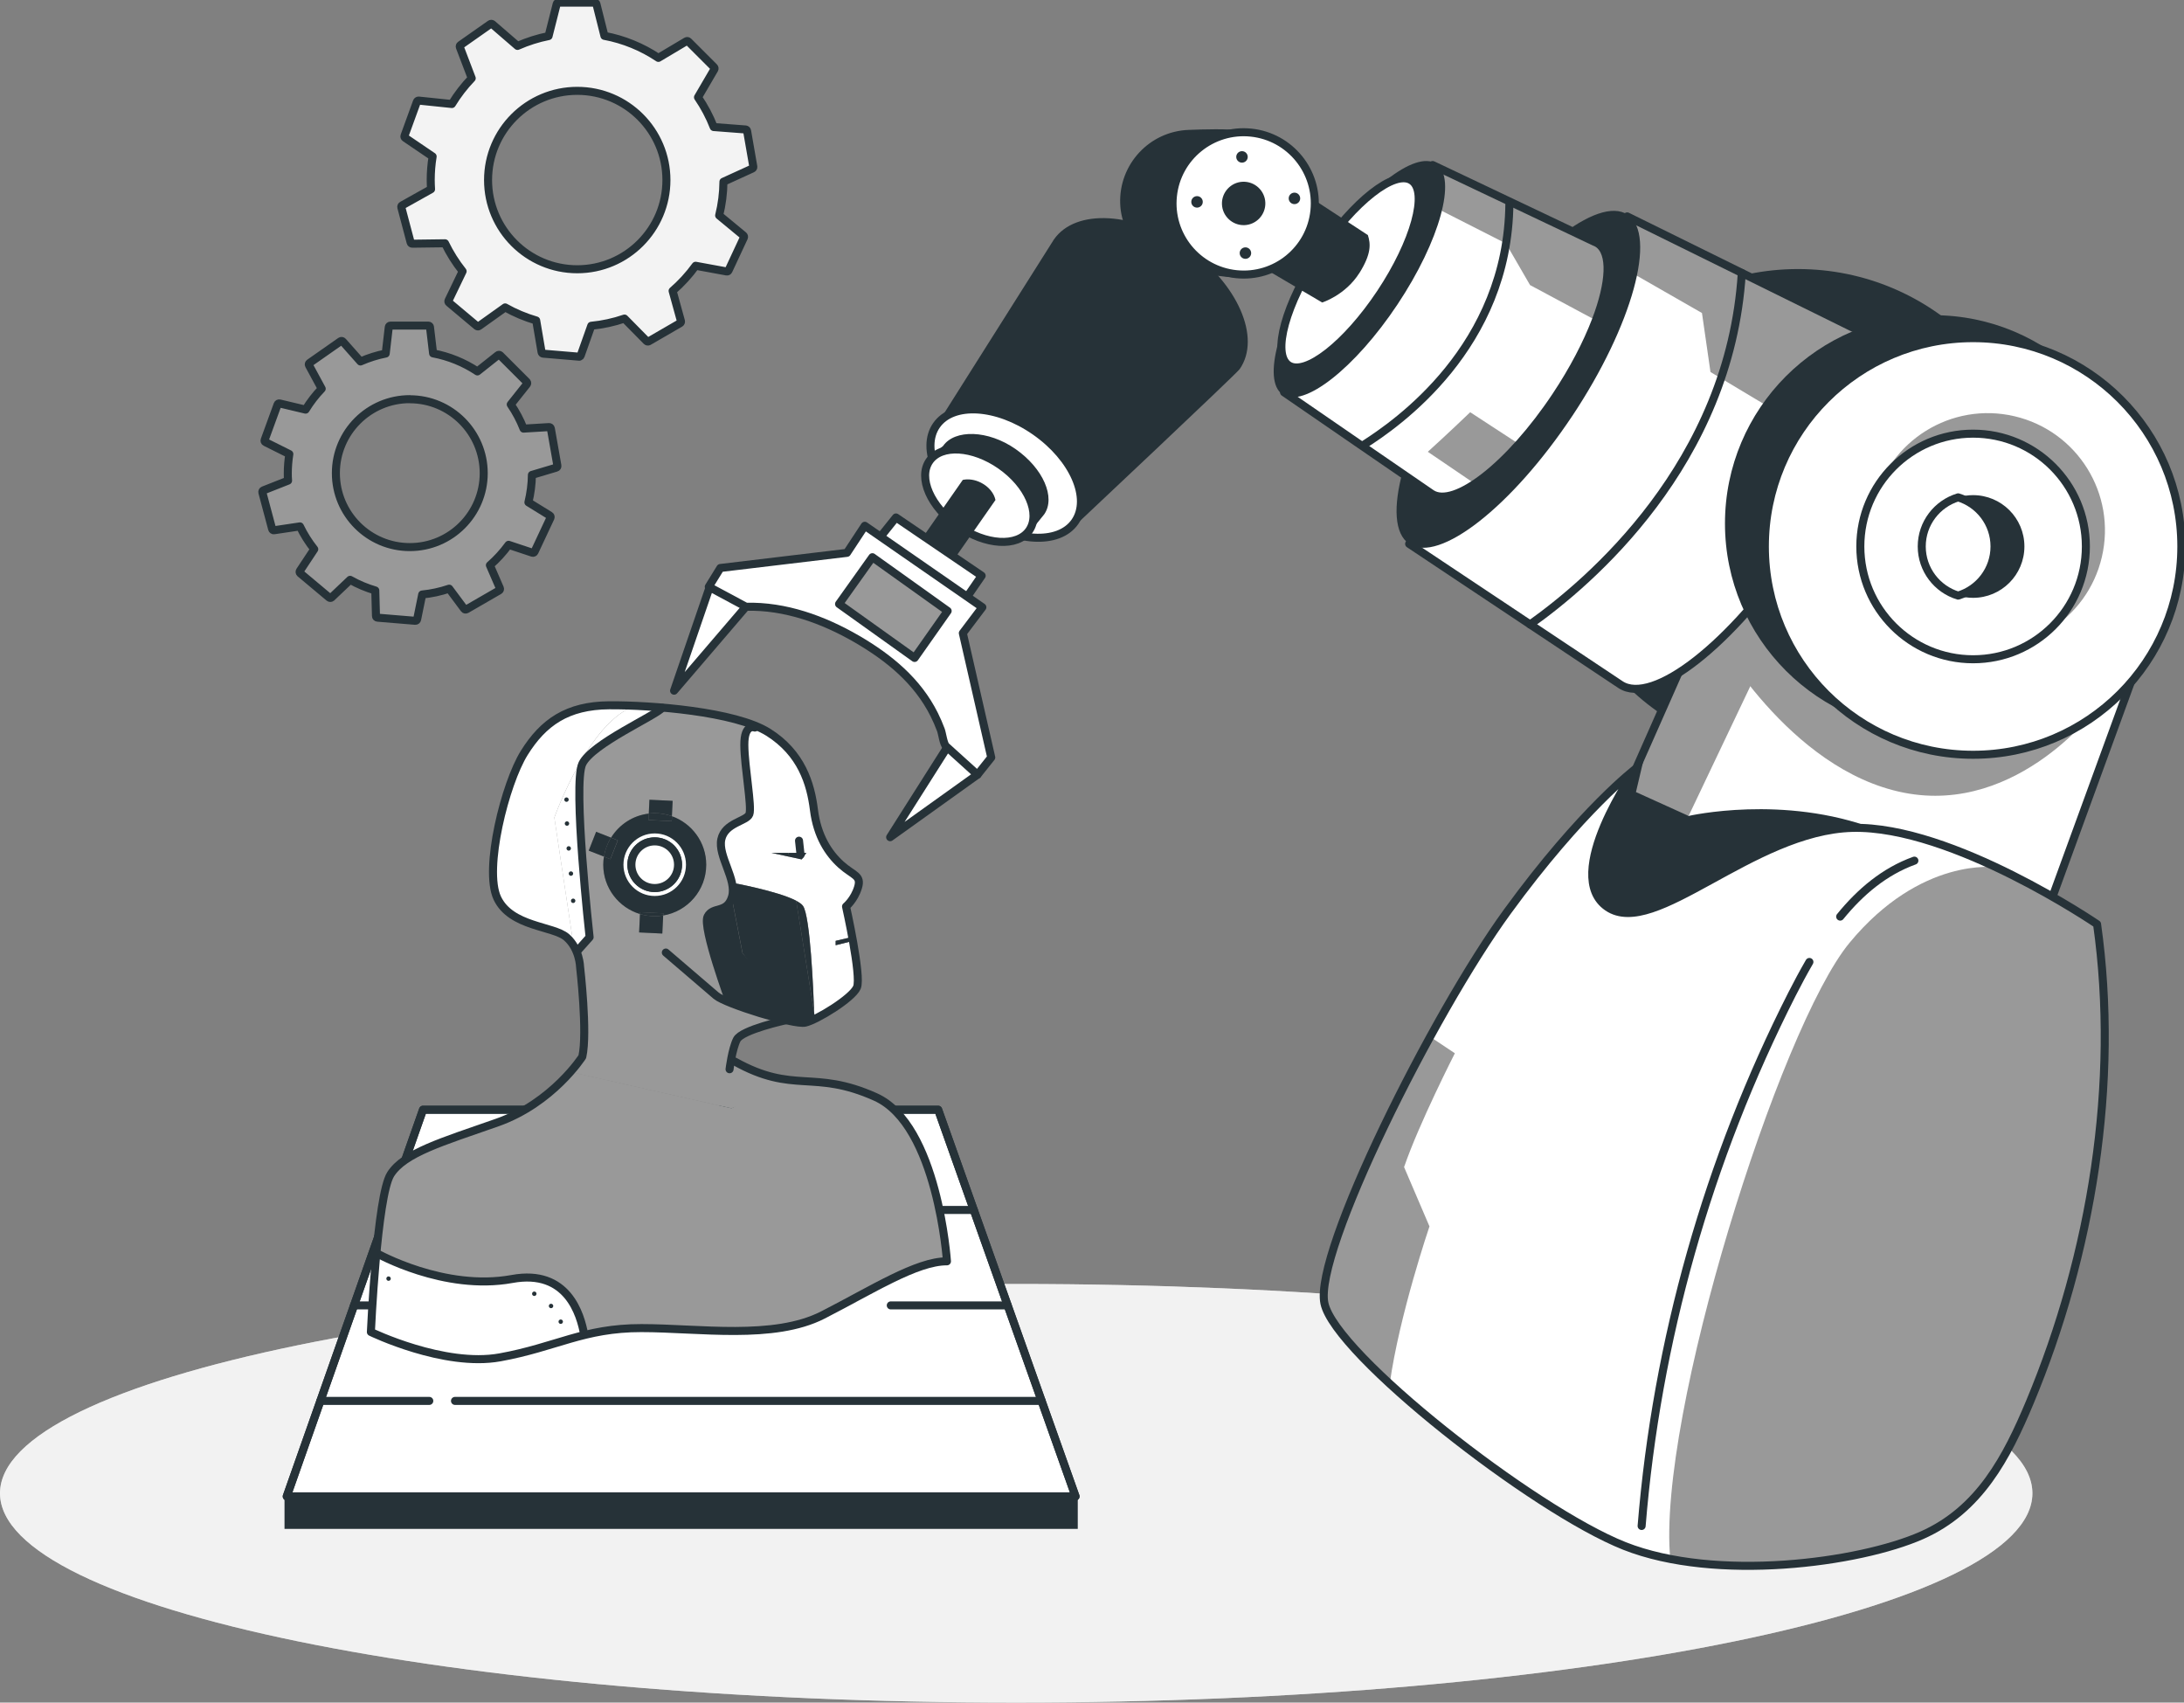 <svg width="272" height="212" viewBox="0 0 272 212" fill="none" xmlns="http://www.w3.org/2000/svg">
<rect x="0" y="0" width="272" height="212" fill="#808080" stroke="none"/>
<g clip-path="url(#clip0_13_696)">
<path d="M93.044 16.299C93.03 16.2 92.951 16.134 92.853 16.121L88.887 15.818C88.38 14.513 87.721 13.275 86.93 12.115L88.966 8.63C89.012 8.545 88.999 8.439 88.933 8.373L85.731 5.171C85.665 5.099 85.56 5.086 85.475 5.138L81.996 7.207C79.967 5.85 77.681 4.914 75.277 4.466L74.276 0.487C74.249 0.395 74.17 0.329 74.071 0.329H69.539C69.44 0.329 69.361 0.395 69.335 0.487L68.32 4.493C66.99 4.756 65.692 5.171 64.454 5.718L61.318 3.01C61.239 2.951 61.133 2.951 61.054 3.01L57.346 5.613C57.267 5.665 57.234 5.764 57.267 5.857L58.749 9.744C57.813 10.719 56.983 11.793 56.278 12.952L52.148 12.524C52.049 12.524 51.957 12.57 51.924 12.662L50.376 16.918C50.343 17.01 50.376 17.109 50.455 17.162L53.881 19.487C53.722 20.449 53.643 21.424 53.643 22.399C53.643 22.762 53.657 23.131 53.683 23.559L50.08 25.575C49.994 25.621 49.954 25.72 49.981 25.812L51.14 30.187C51.166 30.285 51.252 30.351 51.351 30.345L55.422 30.292C56.022 31.531 56.759 32.703 57.616 33.777L55.857 37.434C55.817 37.519 55.837 37.625 55.916 37.684L59.394 40.602C59.473 40.662 59.579 40.662 59.651 40.602L62.912 38.277C64.131 38.969 65.428 39.509 66.779 39.904L67.451 43.857C67.471 43.949 67.543 44.022 67.642 44.035L72.154 44.417C72.234 44.404 72.293 44.351 72.319 44.279L73.637 40.563C75.046 40.425 76.43 40.128 77.774 39.667L80.534 42.467C80.6 42.533 80.698 42.546 80.784 42.506L84.71 40.233C84.789 40.187 84.829 40.089 84.809 39.996L83.768 36.221C84.835 35.292 85.804 34.238 86.634 33.092L90.507 33.803C90.6 33.823 90.692 33.77 90.731 33.685L92.648 29.574C92.688 29.488 92.662 29.389 92.589 29.323L89.565 26.827C89.908 25.45 90.086 24.046 90.099 22.63L93.696 20.989C93.781 20.95 93.834 20.858 93.821 20.765L93.044 16.299ZM71.891 33.527C65.758 33.527 60.784 28.553 60.784 22.419C60.784 16.286 65.758 11.312 71.891 11.312C78.024 11.312 82.998 16.286 82.998 22.419C82.998 28.553 78.024 33.527 71.891 33.527Z" fill="#F3F3F3" stroke="#263238" stroke-linecap="round" stroke-linejoin="round"/>
<path d="M68.603 53.351C68.584 53.245 68.485 53.173 68.379 53.179L65.204 53.37C64.789 52.31 64.255 51.302 63.61 50.36L65.612 47.843C65.678 47.764 65.678 47.645 65.612 47.566L62.279 44.233C62.2 44.16 62.082 44.16 62.002 44.233L59.46 46.248C57.786 45.135 55.909 44.371 53.939 44.002L53.551 40.728C53.551 40.622 53.452 40.543 53.346 40.543H48.63C48.524 40.543 48.432 40.622 48.419 40.728L48.037 44.022C46.956 44.233 45.903 44.569 44.895 45.01L42.694 42.526C42.622 42.441 42.503 42.427 42.411 42.493L38.544 45.201C38.459 45.26 38.426 45.379 38.478 45.471L40.066 48.403C39.302 49.194 38.63 50.07 38.057 51.005L34.816 50.234C34.71 50.208 34.611 50.267 34.572 50.366L32.958 54.793C32.919 54.899 32.958 55.011 33.063 55.057L36.034 56.539C35.909 57.33 35.843 58.127 35.843 58.924C35.843 59.207 35.843 59.504 35.876 59.846L32.8 61.059C32.701 61.098 32.648 61.204 32.675 61.309L33.893 65.868C33.92 65.974 34.019 66.046 34.124 66.026L37.352 65.545C37.839 66.553 38.439 67.508 39.137 68.385L37.345 71.093C37.286 71.185 37.306 71.303 37.385 71.376L41.001 74.406C41.08 74.472 41.199 74.472 41.278 74.406L43.603 72.199C44.592 72.759 45.646 73.201 46.739 73.523L46.825 76.712C46.825 76.818 46.91 76.903 47.016 76.91L51.713 77.299H51.733C51.838 77.305 51.93 77.226 51.95 77.121L52.582 74.024C53.728 73.912 54.855 73.668 55.942 73.299L57.819 75.823C57.879 75.908 57.997 75.928 58.09 75.875L62.174 73.517C62.266 73.464 62.299 73.352 62.259 73.253L61.014 70.381C61.884 69.623 62.661 68.767 63.34 67.838L66.311 68.826C66.416 68.859 66.522 68.813 66.568 68.714L68.564 64.458C68.603 64.359 68.564 64.247 68.478 64.195L65.81 62.548C66.08 61.434 66.232 60.288 66.245 59.135L69.269 58.232C69.374 58.206 69.44 58.101 69.42 57.995L68.603 53.351ZM60.244 58.918C60.244 64.004 56.12 68.128 51.034 68.121C45.949 68.121 41.825 63.997 41.831 58.911C41.831 53.825 45.955 49.701 51.041 49.701V49.714C56.12 49.714 60.237 53.838 60.244 58.911V58.918Z" fill="#999999" stroke="#263238" stroke-linecap="round" stroke-linejoin="round"/>
<path d="M126.56 212C196.457 212 253.12 200.332 253.12 185.938C253.12 171.544 196.457 159.875 126.56 159.875C56.663 159.875 0 171.544 0 185.938C0 200.332 56.663 212 126.56 212Z" fill="#F3F3F3"/>
<path opacity="0.5" d="M126.56 212C196.457 212 253.12 200.332 253.12 185.938C253.12 171.544 196.457 159.875 126.56 159.875C56.663 159.875 0 171.544 0 185.938C0 200.332 56.663 212 126.56 212Z" fill="#F3F3F3"/>
<path d="M133.951 186.326H35.711L52.681 138.18H116.843L133.951 186.326Z" fill="#263238"/>
<path d="M134.227 186.326H35.434V190.371H134.227V186.326Z" fill="#263238"/>
<path d="M133.951 186.326H35.711L52.681 138.18H116.843L133.951 186.326Z" fill="white" stroke="#263238" stroke-linecap="round" stroke-linejoin="round"/>
<path d="M133.951 186.326H35.711L52.681 138.18H116.843L133.951 186.326Z" stroke="#263238" stroke-linecap="round" stroke-linejoin="round"/>
<path d="M56.666 174.435H129.729" stroke="#263238" stroke-linecap="round" stroke-linejoin="round"/>
<path d="M39.9 174.435H53.464" stroke="#263238" stroke-linecap="round" stroke-linejoin="round"/>
<path d="M110.939 162.543H125.498" stroke="#263238" stroke-linecap="round" stroke-linejoin="round"/>
<path d="M44.09 162.543H101.869" stroke="#263238" stroke-linecap="round" stroke-linejoin="round"/>
<path d="M48.279 150.657H121.276" stroke="#263238" stroke-linecap="round" stroke-linejoin="round"/>
<path d="M91.027 112.057C91.087 111.965 91.133 111.88 91.139 111.794C91.106 111.893 91.067 111.978 91.027 112.057Z" fill="#999999"/>
<path d="M91.047 109.976C90.928 109.383 90.724 108.632 90.375 107.677C90.619 108.467 90.876 109.258 91.047 109.976Z" fill="#999999"/>
<path d="M73.432 116.695C73.386 116.801 72.931 117.315 72.529 117.756L72.727 117.598C73.419 117.038 73.774 116.162 73.669 115.279C73.597 114.666 73.504 113.889 73.399 112.986C73.616 114.989 73.511 116.504 73.425 116.689L73.432 116.695Z" fill="#999999"/>
<path d="M92.799 91.568C92.852 91.318 92.917 91.114 93.016 90.969C92.911 91.094 92.845 91.298 92.799 91.568Z" fill="#999999"/>
<path d="M88.504 113.856C88.932 113.58 89.531 113.237 90.058 112.888C89.518 113.145 88.906 113.329 88.504 113.856Z" fill="#999999"/>
<path d="M89.623 121.136C89.465 120.609 89.287 120.043 89.109 119.463C89.274 120.029 89.452 120.596 89.623 121.136Z" fill="#999999"/>
<path d="M72.351 100.911C72.351 100.964 72.351 101.023 72.358 101.096C72.252 98.902 72.252 97.024 72.43 95.944C72.555 95.186 72.983 94.448 73.596 93.743C71.62 95.417 72.305 99.462 72.351 100.911Z" fill="#999999"/>
<path d="M93.333 100.943C92.991 101.727 91.792 102.189 90.883 102.92C91.937 102.208 92.991 101.978 93.333 100.943Z" fill="#999999"/>
<path d="M93.43 99.744C93.444 100.047 93.444 100.311 93.424 100.528C93.45 100.304 93.457 100.047 93.43 99.744Z" fill="#999999"/>
<path d="M82.266 88.367C82.826 88.136 83.168 88.004 83.195 87.998C83.023 87.978 82.852 87.951 82.681 87.932L82.266 88.36V88.367Z" fill="#999999"/>
<path d="M94.142 90.587C94.096 90.587 94.05 90.587 94.004 90.594C94.096 90.6 94.188 90.613 94.281 90.633C94.234 90.62 94.188 90.6 94.142 90.587Z" fill="#999999"/>
<path d="M90.894 124.76L98.325 126.96C98.325 126.96 98.365 126.947 98.385 126.947C95.868 126.236 91.303 124.885 90.894 124.766V124.76Z" fill="#999999"/>
<path d="M117.956 157.049C116.039 157.325 114.162 157.852 112.383 158.61C111.948 158.788 111.527 158.992 111.105 159.203C108.951 160.297 106.988 161.726 104.814 162.78C94.801 167.642 82.666 163.676 71.863 166.364C68.641 167.168 65.572 168.552 62.291 169.013C56.804 169.79 51.389 167.946 46.211 165.857C46.382 159.111 46.804 150.981 47.759 148.043C49.129 144.92 51.843 143.576 54.459 142.416C55.69 141.949 57.166 141.817 58.075 141.112C65.091 138.958 69.024 135.525 71.171 133.496L91.099 137.996L98.516 134.293C101.342 134.886 104.155 134.959 106.724 135.644C112.284 137.35 113.733 140.987 115.163 144.017C115.413 144.656 115.637 145.309 115.835 145.981C116.566 148.675 117.363 153.261 117.963 157.049H117.956Z" fill="#999999"/>
<path d="M90.993 131.908C90.993 131.908 90.98 131.578 91.053 131.117C91.184 130.326 91.593 129.154 92.838 128.653C92.838 128.653 92.844 128.653 92.851 128.653C94.083 127.981 95.848 127.553 97.107 127.309C97.522 127.19 97.93 127.072 98.325 126.966L90.894 124.766L90.862 124.759C90.862 124.759 90.44 123.863 89.623 121.143C89.452 120.602 89.274 120.036 89.109 119.469C88.365 117.091 87.601 114.587 88.121 114.133C88.213 114.054 88.352 113.955 88.503 113.856C88.905 113.322 89.511 113.145 90.058 112.888C90.48 112.604 90.848 112.321 91.026 112.057C91.066 111.978 91.105 111.886 91.138 111.794C91.171 111.504 91.178 111.155 91.171 110.839C91.151 110.602 91.112 110.318 91.046 109.976C90.875 109.264 90.618 108.467 90.374 107.676C90.374 107.676 90.374 107.676 90.374 107.67C89.248 104.593 89.485 103.862 90.868 102.933C90.868 102.933 90.881 102.933 90.881 102.926C91.79 102.195 92.989 101.734 93.332 100.95C93.371 100.825 93.404 100.686 93.424 100.535C93.444 100.324 93.444 100.06 93.431 99.751C93.253 97.847 92.429 93.439 92.798 91.568C92.838 91.298 92.91 91.087 93.016 90.969C93.22 90.653 93.582 90.56 94.01 90.6C94.056 90.6 94.103 90.593 94.149 90.593C91.198 89.533 87.252 88.531 83.194 88.011C83.174 88.017 82.825 88.149 82.265 88.38C80.466 89.177 76.217 91.529 73.596 93.756C72.983 94.46 72.555 95.198 72.43 95.956C72.252 97.037 72.252 98.907 72.357 101.108C72.456 102.979 73.187 111.063 73.398 113.006C73.497 113.902 73.589 114.686 73.668 115.299C73.773 116.182 73.418 117.058 72.726 117.618L72.528 117.776C72.206 118.132 71.922 118.435 71.922 118.435C71.922 118.435 71.916 118.422 71.916 118.415C72.127 119.041 72.199 119.746 72.252 120.418C72.351 121.083 72.443 121.88 72.515 122.855V122.862C72.864 125.985 73.029 129.108 72.489 132.224C72.489 132.224 71.962 132.751 71.158 133.508L91.086 138.002C91.086 138.002 97.996 135.597 97.923 135.584L98.51 134.306C97.212 134.055 93.121 133.021 91 131.927L90.993 131.908ZM82.482 116.241L79.59 116.103L79.696 113.81C77.054 113.019 75.124 110.569 75.124 107.67C75.124 107.327 75.157 106.991 75.21 106.662L73.312 105.917L74.235 103.572L76.086 104.297C77.094 102.669 78.8 101.53 80.789 101.299L80.868 99.579L83.76 99.718L83.668 101.628C86.158 102.511 87.937 104.876 87.937 107.67C87.937 110.852 85.618 113.487 82.574 113.988L82.469 116.241H82.482Z" fill="#999999"/>
<path d="M71.699 118.047C71.871 118.495 72.075 119.233 72.253 120.405C72.2 119.733 72.121 119.029 71.917 118.403C71.897 118.37 71.831 118.245 71.706 118.047H71.699Z" fill="#999999"/>
<path d="M72.517 122.85C72.833 127.389 72.49 132.211 72.49 132.211C73.03 129.095 72.859 125.966 72.517 122.85Z" fill="#999999"/>
<path d="M71.185 88.472C71.185 88.472 71.152 88.486 71.139 88.492C71.442 88.38 71.751 88.281 72.074 88.209C71.738 88.288 71.435 88.374 71.185 88.472Z" fill="white"/>
<path d="M72.08 88.208C72.311 88.156 72.561 88.116 72.798 88.064C72.541 88.103 72.304 88.156 72.08 88.208Z" fill="white"/>
<path d="M63.629 97.142C63.787 96.74 63.952 96.345 64.136 95.943C63.925 96.358 63.754 96.76 63.629 97.136V97.142Z" fill="white"/>
<path d="M64.301 114.271C66.29 115.418 69.07 115.932 70.203 116.479C68.668 115.622 66.514 115.26 65.105 114.667C64.815 114.548 64.551 114.416 64.301 114.271Z" fill="white"/>
<path d="M63.062 113.369C62.568 112.901 62.199 112.374 61.935 111.814C62.173 112.368 62.528 112.875 63.062 113.369Z" fill="white"/>
<path d="M69.037 101.807C69.037 101.807 73.674 88.749 79.893 87.688C79.886 87.688 79.88 87.688 79.873 87.688C77.713 87.675 74.834 87.728 72.805 88.064C72.561 88.11 72.317 88.15 72.087 88.209C72.087 88.209 72.087 88.209 72.08 88.209C71.757 88.288 71.448 88.387 71.145 88.492C68.701 89.5 65.552 93.11 64.136 95.95C63.958 96.345 63.786 96.747 63.628 97.149C63.174 98.493 62.62 100.232 62.166 101.985C61.995 102.775 61.87 103.474 61.791 104.027C61.619 105.186 61.408 106.438 61.336 107.67C61.435 109.383 61.455 110.688 61.942 111.808C62.212 112.368 62.574 112.895 63.069 113.362C63.181 113.474 63.306 113.573 63.437 113.679C63.477 113.712 63.51 113.738 63.549 113.771C63.688 113.876 63.839 113.982 63.997 114.08C64.063 114.12 64.123 114.159 64.188 114.199C64.228 114.219 64.261 114.245 64.3 114.265C64.551 114.403 64.814 114.535 65.104 114.66C66.514 115.26 68.668 115.615 70.203 116.472C70.354 116.544 70.48 116.617 70.565 116.689C70.565 116.689 70.572 116.689 70.578 116.696C70.888 116.9 71.165 117.131 71.388 117.394L69.043 101.8L69.037 101.807Z" fill="white"/>
<path d="M63.629 113.843C63.747 113.929 63.866 114.008 63.991 114.087C63.833 113.988 63.688 113.883 63.543 113.777C63.569 113.797 63.596 113.823 63.629 113.843Z" fill="white"/>
<path d="M71.382 117.4C71.159 117.137 70.882 116.906 70.572 116.702C71.073 117.137 71.468 117.684 71.699 118.04C71.593 117.763 71.508 117.592 71.448 117.499C71.422 117.466 71.402 117.427 71.376 117.4H71.382Z" fill="white"/>
<path d="M71.455 117.499C71.409 117.427 71.383 117.4 71.383 117.4C71.409 117.433 71.429 117.466 71.455 117.499Z" fill="white"/>
<path d="M71.455 117.5C71.514 117.592 71.6 117.764 71.705 118.04C71.831 118.231 71.903 118.363 71.916 118.396C71.804 118.067 71.659 117.764 71.455 117.5Z" fill="white"/>
<path d="M72.357 101.095C72.542 104.929 73.036 109.732 73.398 112.993C73.188 111.056 72.45 102.966 72.357 101.095Z" fill="white"/>
<path d="M73.596 93.743C76.218 91.516 80.466 89.164 82.265 88.367C80.308 89.177 75.77 91.24 73.596 93.743Z" fill="white"/>
<path d="M79.893 87.689C73.681 88.749 69.037 101.807 69.037 101.807L71.382 117.401C71.382 117.401 71.409 117.434 71.455 117.5C71.659 117.763 71.811 118.066 71.916 118.396L71.922 118.416C71.922 118.416 72.206 118.113 72.528 117.757C72.924 117.315 73.385 116.801 73.431 116.696C73.51 116.512 73.622 114.996 73.405 112.994C73.036 109.732 72.542 104.93 72.364 101.095C72.364 101.029 72.364 100.964 72.357 100.911C72.305 99.462 71.626 95.416 73.602 93.743C75.776 91.24 80.315 89.177 82.272 88.367L82.686 87.939C81.758 87.827 80.822 87.741 79.9 87.689H79.893Z" fill="white"/>
<path d="M106.283 109.047C106.567 109.284 106.744 109.594 106.823 109.93C106.823 109.93 106.823 109.923 106.823 109.916C107.107 108.513 105.605 108.454 103.721 106.603C104.564 107.531 105.532 108.408 106.283 109.047Z" fill="white"/>
<path d="M102.819 105.509C102.285 104.686 101.976 103.764 101.719 102.617C101.785 103.059 101.851 103.447 101.916 103.75C102.035 104.291 102.371 104.897 102.819 105.509Z" fill="white"/>
<path d="M106.001 116.696L106.086 117.197L106.831 121.742C106.64 120.01 105.375 112.868 105.375 112.868L106.007 116.696H106.001Z" fill="white"/>
<path d="M102.68 125.959C102.68 125.959 102.726 125.959 102.746 125.952C102.719 125.952 102.693 125.952 102.66 125.952L102.673 125.959H102.68Z" fill="white"/>
<path d="M97.106 91.964C97.106 91.964 96.975 91.872 96.764 91.74C96.948 91.859 97.126 91.991 97.297 92.122C97.179 92.023 97.106 91.964 97.106 91.964Z" fill="white"/>
<path d="M96.567 91.622C96.04 91.306 95.217 90.864 94.473 90.68C95.25 90.983 95.704 91.18 95.704 91.18C96.014 91.306 96.297 91.457 96.567 91.622Z" fill="white"/>
<path d="M100.961 98.5C100.718 97.176 100.243 96.036 99.703 95.094C100.27 96.194 100.671 97.373 100.961 98.526C100.961 98.52 100.961 98.506 100.961 98.5Z" fill="white"/>
<path d="M101.369 127.033C102.706 126.288 104.9 124.753 104.907 124.753L101.422 126.954C101.422 126.954 101.402 126.987 101.369 127.026V127.033Z" fill="white"/>
<path d="M93.016 90.962C93.226 90.718 93.582 90.613 94.01 90.593C93.582 90.554 93.226 90.653 93.016 90.962Z" fill="white"/>
<path d="M92.799 91.568C92.424 93.439 93.254 97.847 93.432 99.751C93.34 97.557 92.529 93.281 92.799 91.568Z" fill="white"/>
<path d="M93.424 100.528C93.404 100.68 93.372 100.818 93.332 100.943C93.332 100.93 93.345 100.924 93.352 100.91C93.391 100.818 93.411 100.686 93.424 100.528Z" fill="white"/>
<path d="M89.841 104.508C89.959 103.823 90.374 103.335 90.882 102.927C90.882 102.927 90.868 102.927 90.868 102.933C89.485 103.869 89.248 104.6 90.374 107.67C90.374 107.67 90.374 107.67 90.374 107.677C90.012 106.491 89.696 105.325 89.834 104.501L89.841 104.508Z" fill="white"/>
<path d="M95.698 91.18C95.698 91.18 95.243 90.982 94.466 90.679C94.4 90.666 94.341 90.646 94.281 90.633C94.782 90.817 95.263 90.995 95.698 91.18Z" fill="white"/>
<path d="M91.047 109.976C91.113 110.318 91.152 110.601 91.172 110.839C91.172 110.76 91.172 110.681 91.172 110.601C91.139 110.404 91.1 110.193 91.047 109.976Z" fill="white"/>
<path d="M106.831 121.742L106.087 117.196L104.078 117.697V117.15L106.008 116.696L105.375 112.868C105.375 112.868 106.535 111.333 106.825 109.93C106.746 109.594 106.568 109.284 106.284 109.047C105.533 108.414 104.565 107.532 103.722 106.603C103.36 106.247 103.07 105.891 102.819 105.509C102.371 104.896 102.035 104.29 101.917 103.75C101.851 103.447 101.785 103.058 101.719 102.617C101.469 101.503 101.271 100.186 100.968 98.526C100.678 97.373 100.277 96.193 99.71 95.093C98.801 93.499 97.727 92.484 97.299 92.115C97.128 91.984 96.95 91.852 96.765 91.733C96.706 91.694 96.64 91.661 96.574 91.615C96.298 91.457 96.014 91.305 95.711 91.173C95.277 90.989 94.796 90.811 94.295 90.626C94.203 90.607 94.111 90.594 94.018 90.587C93.597 90.607 93.234 90.712 93.024 90.956C92.925 91.101 92.859 91.312 92.806 91.555C92.536 93.262 93.34 97.544 93.439 99.738C93.465 100.034 93.458 100.291 93.432 100.522C93.419 100.68 93.392 100.812 93.36 100.904C93.36 100.917 93.346 100.924 93.34 100.937C92.997 101.978 91.95 102.208 90.889 102.913C90.382 103.322 89.967 103.816 89.848 104.494C89.704 105.318 90.02 106.484 90.389 107.67C90.738 108.619 90.942 109.376 91.061 109.969C91.113 110.187 91.153 110.397 91.186 110.595C91.179 110.206 91.153 109.91 91.153 109.91C91.153 109.91 96.851 110.938 99.17 112.157C99.558 112.361 99.862 112.572 100.013 112.789C100.916 114.034 101.311 123.271 101.41 126.117C101.429 126.644 101.436 126.947 101.436 126.947L104.921 124.746L104.954 124.727C105.211 124.562 107.022 123.35 106.844 121.736L106.831 121.742ZM99.848 107.011L98.274 106.675L96.067 106.201H100.421L99.842 107.011H99.848Z" fill="white"/>
<path d="M76.014 106.978L75.216 106.662C75.164 106.991 75.131 107.321 75.131 107.67C75.131 110.569 77.061 113.019 79.703 113.81L79.716 113.586L82.608 113.724L82.595 113.994C85.631 113.494 87.957 110.858 87.957 107.676C87.957 104.89 86.172 102.518 83.688 101.635L83.662 102.248L80.77 102.109L80.809 101.306C78.82 101.536 77.114 102.676 76.106 104.303L76.949 104.633L76.027 106.978H76.014ZM81.54 103.269C83.971 103.269 85.934 105.239 85.934 107.663C85.934 110.088 83.965 112.058 81.54 112.058C79.116 112.058 77.147 110.088 77.147 107.663C77.147 105.239 79.116 103.269 81.54 103.269Z" fill="#263238"/>
<path d="M99.848 107.011L100.428 106.194H99.374L99.459 106.603L99.374 106.194H98.201L98.28 106.669L99.848 107.011Z" fill="#263238"/>
<path d="M98.279 106.669L98.2 106.194H96.072L98.279 106.669Z" fill="#263238"/>
<path d="M103.754 125.517C103.293 125.774 102.931 125.939 102.746 125.952C103.352 125.932 103.642 125.662 103.754 125.517Z" fill="#263238"/>
<path d="M91.139 111.794C91.139 111.794 91.152 111.754 91.165 111.662C91.158 111.702 91.152 111.754 91.139 111.794Z" fill="#263238"/>
<path d="M91.027 112.058C90.849 112.321 90.48 112.605 90.058 112.888C90.447 112.704 90.809 112.48 91.027 112.058Z" fill="#263238"/>
<path d="M99.525 126.63C97.418 124.476 92.47 118.672 92.47 118.672L91.133 111.794C91.126 111.88 91.08 111.965 91.021 112.057C90.797 112.479 90.441 112.703 90.053 112.888C89.526 113.237 88.926 113.579 88.498 113.856C88.333 114.073 88.195 114.357 88.116 114.726C88.096 115.734 88.551 117.611 89.097 119.463C89.275 120.036 89.453 120.602 89.611 121.136C90.25 123.126 90.85 124.753 90.85 124.753C90.85 124.753 90.863 124.753 90.883 124.759C91.291 124.878 95.856 126.229 98.373 126.94C98.775 126.828 99.163 126.723 99.512 126.624L99.525 126.63Z" fill="#263238"/>
<path d="M89.623 121.143C90.44 123.863 90.862 124.753 90.862 124.759C90.862 124.759 90.262 123.132 89.623 121.143Z" fill="#263238"/>
<path d="M91.185 111.484C91.198 111.333 91.198 111.122 91.172 110.832C91.172 111.155 91.172 111.504 91.139 111.787C91.152 111.748 91.158 111.702 91.165 111.656C91.178 111.603 91.178 111.537 91.185 111.478V111.484Z" fill="#263238"/>
<path d="M88.504 113.856C88.353 113.955 88.221 114.048 88.122 114.133C87.602 114.588 88.366 117.091 89.11 119.47C88.564 117.612 88.103 115.741 88.129 114.733C88.208 114.364 88.34 114.08 88.511 113.863L88.504 113.856Z" fill="#263238"/>
<path d="M99.999 112.796C99.848 112.585 99.545 112.374 99.156 112.163L101.396 126.123C101.297 123.277 100.909 114.041 99.999 112.796Z" fill="#263238"/>
<path d="M91.185 111.485C91.218 111.222 91.218 110.932 91.172 110.596C91.172 110.675 91.172 110.754 91.172 110.833C91.198 111.123 91.192 111.334 91.185 111.485Z" fill="#263238"/>
<path d="M99.425 127.527C100.519 127.224 100.934 127.112 100.934 127.112C101.401 127.665 101.527 126.941 101.527 126.941L99.162 112.157C96.843 110.938 91.144 109.91 91.144 109.91C91.144 109.91 91.164 110.207 91.177 110.595C91.23 110.931 91.23 111.221 91.191 111.485C91.191 111.557 91.177 111.616 91.171 111.663C91.158 111.748 91.144 111.794 91.144 111.794L92.482 118.672C92.482 118.672 97.324 125.379 99.432 127.533L99.425 127.527Z" fill="#263238"/>
<path d="M91.186 111.484C91.179 111.544 91.186 111.61 91.166 111.662C91.173 111.616 91.179 111.557 91.186 111.484Z" fill="#263238"/>
<path d="M104.07 117.151V117.698L106.08 117.197L106 116.696L104.07 117.151Z" fill="#263238"/>
<path d="M81.54 112.064C83.971 112.064 85.934 110.094 85.934 107.67C85.934 105.245 83.965 103.275 81.54 103.275C79.116 103.275 77.147 105.245 77.147 107.67C77.147 110.094 79.116 112.064 81.54 112.064ZM81.54 104.764C83.148 104.764 84.445 106.062 84.445 107.67C84.445 109.277 83.148 110.575 81.54 110.575C79.933 110.575 78.635 109.277 78.635 107.67C78.635 106.062 79.933 104.764 81.54 104.764Z" fill="white" stroke="#263238" stroke-miterlimit="10"/>
<path d="M81.54 110.575C83.147 110.575 84.445 109.278 84.445 107.67C84.445 106.063 83.147 104.765 81.54 104.765C79.933 104.765 78.635 106.063 78.635 107.67C78.635 109.278 79.933 110.575 81.54 110.575Z" fill="white" stroke="#263238" stroke-miterlimit="10"/>
<path d="M83.682 101.629L83.774 99.718L80.882 99.58L80.803 101.299C81.047 101.273 81.297 101.253 81.547 101.253C82.298 101.253 83.016 101.392 83.688 101.629H83.682Z" fill="#263238"/>
<path d="M83.654 102.241L83.681 101.628C83.009 101.391 82.291 101.253 81.54 101.253C81.29 101.253 81.039 101.273 80.795 101.299L80.756 102.103L83.648 102.241H83.654Z" fill="#263238"/>
<path d="M79.703 113.811L79.598 116.103L82.49 116.242L82.595 113.988C82.252 114.048 81.903 114.081 81.548 114.081C80.909 114.081 80.289 113.982 79.71 113.811H79.703Z" fill="#263238"/>
<path d="M79.709 113.587L79.695 113.811C80.275 113.982 80.894 114.081 81.533 114.081C81.889 114.081 82.238 114.041 82.581 113.989L82.594 113.718L79.702 113.58L79.709 113.587Z" fill="#263238"/>
<path d="M76.094 104.297L74.243 103.572L73.32 105.918L75.218 106.662C75.356 105.806 75.659 105.008 76.094 104.297Z" fill="#263238"/>
<path d="M76.014 106.978L76.936 104.633L76.093 104.303C75.651 105.015 75.348 105.812 75.217 106.669L76.014 106.985V106.978Z" fill="#263238"/>
<path d="M71.916 118.396L73.431 116.696C73.431 116.696 71.31 97.597 72.529 95.094C73.747 92.59 81.567 89.158 82.482 88.137" stroke="#263238" stroke-linecap="round" stroke-linejoin="round"/>
<path d="M46.89 156.033L46.205 165.85C46.205 165.85 53.88 169.513 60.098 169.177C66.31 168.834 72.272 166.363 72.272 166.363C72.272 166.363 72.094 162.872 70.948 161.62C69.802 160.368 68.359 158.728 65.151 159.031C61.943 159.334 55.625 159.815 52.101 158.379C48.577 156.942 46.897 156.046 46.897 156.046L46.89 156.033Z" fill="white"/>
<path d="M90.863 124.754C90.863 124.754 87.444 115.477 88.122 114.133C88.801 112.789 90.527 113.804 91.166 111.669C91.805 109.535 89.38 106.59 89.835 104.508C90.29 102.426 92.99 102.275 93.326 101.379C93.669 100.483 92.72 95.496 92.701 92.768C92.681 90.041 94.005 90.594 94.005 90.594" stroke="#263238" stroke-linecap="round" stroke-linejoin="round"/>
<path d="M82.924 118.606C82.924 118.606 88.009 122.961 89.188 123.975C90.368 124.99 98.885 127.645 100.282 127.335C101.678 127.026 106.132 124.318 106.724 122.948C107.317 121.577 105.367 112.874 105.367 112.874C105.367 112.874 106.388 112.038 106.856 110.509C107.324 108.981 106.276 109.047 104.728 107.65C103.18 106.247 101.777 104.106 101.369 100.838C100.96 97.57 99.814 93.782 95.697 91.186C91.58 88.591 81.059 87.78 75.855 87.82C70.651 87.859 67.66 89.948 65.289 93.749C62.917 97.55 60.243 108.203 61.929 111.82C63.622 115.437 68.938 115.279 70.565 116.709C72.199 118.138 72.245 120.405 72.245 120.405C72.245 120.405 73.2 128.594 72.522 131.578C72.522 131.578 68.839 137.343 61.922 139.774C55.005 142.198 50.355 143.549 48.655 146.21C46.956 148.872 46.191 165.856 46.191 165.856C46.191 165.856 55.302 170.277 62.272 169.012C69.248 167.747 72.667 165.362 79.874 165.369C87.08 165.369 96.356 166.871 102.489 163.735C108.622 160.599 114.162 157.041 117.936 157.055C117.936 157.055 116.797 140.064 109.037 136.592C101.283 133.113 98.879 136.295 91.487 132.165" stroke="#263238" stroke-linecap="round" stroke-linejoin="round"/>
<path d="M99.703 106.431L99.512 104.679" stroke="#263238" stroke-linecap="round" stroke-linejoin="round"/>
<path d="M97.89 127.032C97.89 127.032 92.37 128.225 91.764 129.45C91.158 130.675 90.861 133.139 90.861 133.139" stroke="#263238" stroke-linecap="round" stroke-linejoin="round"/>
<path d="M46.891 156.033C46.891 156.033 55.316 160.803 63.768 159.255C70.698 157.983 72.299 163.702 72.753 166.153" stroke="#263238" stroke-linecap="round" stroke-linejoin="round"/>
<path d="M48.392 159.486C48.545 159.486 48.669 159.362 48.669 159.209C48.669 159.056 48.545 158.933 48.392 158.933C48.239 158.933 48.115 159.056 48.115 159.209C48.115 159.362 48.239 159.486 48.392 159.486Z" fill="#263238"/>
<path d="M66.817 161.093C66.817 161.245 66.692 161.37 66.54 161.37C66.389 161.37 66.264 161.245 66.264 161.093C66.264 160.942 66.389 160.816 66.54 160.816C66.692 160.816 66.817 160.942 66.817 161.093Z" fill="#263238"/>
<path d="M71.383 108.777C71.383 108.928 71.258 109.053 71.107 109.053C70.955 109.053 70.83 108.928 70.83 108.777C70.83 108.625 70.955 108.5 71.107 108.5C71.258 108.5 71.383 108.625 71.383 108.777Z" fill="#263238"/>
<path d="M70.889 102.544C70.889 102.696 70.764 102.821 70.613 102.821C70.461 102.821 70.336 102.696 70.336 102.544C70.336 102.393 70.461 102.268 70.613 102.268C70.764 102.268 70.889 102.393 70.889 102.544Z" fill="#263238"/>
<path d="M71.382 112.44C71.535 112.44 71.659 112.316 71.659 112.163C71.659 112.011 71.535 111.887 71.382 111.887C71.229 111.887 71.106 112.011 71.106 112.163C71.106 112.316 71.229 112.44 71.382 112.44Z" fill="#263238"/>
<path d="M71.106 105.641C71.106 105.792 70.981 105.918 70.829 105.918C70.678 105.918 70.553 105.792 70.553 105.641C70.553 105.489 70.678 105.364 70.829 105.364C70.981 105.364 71.106 105.489 71.106 105.641Z" fill="#263238"/>
<path d="M70.552 99.843C70.705 99.843 70.829 99.72 70.829 99.567C70.829 99.414 70.705 99.29 70.552 99.29C70.399 99.29 70.275 99.414 70.275 99.567C70.275 99.72 70.399 99.843 70.552 99.843Z" fill="#263238"/>
<path d="M70.112 164.572C70.112 164.723 69.987 164.848 69.835 164.848C69.684 164.848 69.559 164.723 69.559 164.572C69.559 164.42 69.684 164.295 69.835 164.295C69.987 164.295 70.112 164.42 70.112 164.572Z" fill="#263238"/>
<path d="M68.905 162.616C68.905 162.767 68.78 162.892 68.628 162.892C68.477 162.892 68.352 162.767 68.352 162.616C68.352 162.464 68.477 162.339 68.628 162.339C68.78 162.339 68.905 162.464 68.905 162.616Z" fill="#263238"/>
<path d="M223.924 94.151C240.671 94.151 254.247 80.574 254.247 63.826C254.247 47.078 240.671 33.501 223.924 33.501C207.177 33.501 193.602 47.078 193.602 63.826C193.602 80.574 207.177 94.151 223.924 94.151Z" fill="#263238"/>
<path d="M265.346 85.007L254.72 114.127L207.79 103.092L201.736 100.278L201.782 100.173L219.793 59.465L228.126 64.136L265.346 85.007Z" fill="white"/>
<path d="M228.127 64.136L210.307 101.589C206.124 101.774 203.463 101.141 201.783 100.173L219.794 59.465L228.127 64.136Z" fill="#999999"/>
<path d="M265.352 85.007L254.727 114.133L207.79 103.092L201.736 100.278L219.793 59.465L265.352 85.007Z" stroke="#263238" stroke-linecap="round" stroke-linejoin="round"/>
<path d="M213.502 78.887C213.502 78.887 222.718 95.877 237.112 98.704C251.506 101.53 261.44 87.774 261.44 87.774L222.79 69.512L213.502 78.893V78.887Z" fill="#999999"/>
<path d="M84.262 85.64C84.354 85.528 94.011 74.308 94.011 74.308L88.84 72.141L87.812 74.308L84.262 85.64Z" fill="white"/>
<path d="M117.68 93.493L111.264 103.955L121.244 96.814L122.798 95.127L118.023 91.912L117.68 93.493Z" fill="white"/>
<path d="M204.232 95.311L205.201 92.452L203.745 98.625L210.306 101.597C210.306 101.597 222.104 98.876 233.567 103.23C245.022 107.585 225.075 117.296 225.075 117.296L210.313 122.217L193.949 121.684L196.611 109.311C196.611 109.311 198.686 98.072 204.232 95.311Z" fill="#263238"/>
<path d="M252.81 174.573C249.932 181.471 246.533 187.987 239.339 191.169C232.758 194.081 219.003 196.235 208.022 194.107C206.006 193.725 204.089 193.192 202.323 192.493C194.84 189.535 181.639 180.173 173.081 172.294C168.602 168.17 165.4 164.454 164.946 162.267C164.037 157.886 170.789 142.443 178.114 129.096C181.428 123.054 184.853 117.448 187.745 113.488C197.021 100.76 203.773 95.674 203.773 95.674C203.773 95.674 194.372 108.982 200.215 112.955C206.059 116.934 218.232 103.415 230.689 103.092C236.263 102.947 242.949 105.332 248.634 108.007C255.669 111.314 261.177 115.076 261.177 115.076C263.97 134.88 260.485 156.186 252.81 174.573Z" fill="white"/>
<path d="M225.347 119.779C224.583 121.097 223.865 122.441 223.186 123.772C212.725 144.36 206.322 166.997 204.451 190.009" stroke="#263238" stroke-linecap="round" stroke-linejoin="round"/>
<path d="M238.422 107.163C234.693 108.507 231.69 111.05 229.18 114.133" stroke="#263238" stroke-linecap="round" stroke-linejoin="round"/>
<path d="M252.809 174.573C249.93 181.471 246.531 187.986 239.337 191.169C232.756 194.08 219.002 196.235 208.02 194.107C206.327 176.503 221.63 127.949 230.332 117.408C239.265 106.59 248.613 108 248.613 108H248.632C255.668 111.314 261.175 115.075 261.175 115.075C263.968 134.879 260.483 156.185 252.809 174.573Z" fill="#999999"/>
<path d="M147.752 30.82C141.362 26.36 133.977 25.912 131.256 29.819L116.639 52.956L133.845 65.487C133.845 65.487 153.957 46.579 154.392 45.96C157.113 42.053 154.142 35.28 147.758 30.82H147.752Z" fill="#263238"/>
<path d="M133.871 64.98C131.842 67.891 126.335 67.555 121.579 64.235C116.816 60.915 114.603 55.861 116.632 52.956C118.661 50.044 124.168 50.38 128.924 53.7C133.687 57.021 135.9 62.074 133.871 64.98Z" fill="white" stroke="#263238" stroke-linecap="round" stroke-linejoin="round"/>
<path d="M120.453 74.308L122.258 71.686L111.586 64.433L109.662 66.831" fill="white"/>
<path d="M120.453 74.308L122.258 71.686L111.586 64.433L109.662 66.831" stroke="#263238" stroke-linecap="round" stroke-linejoin="round"/>
<path d="M117.89 93.164L110.861 104.245L121.731 96.465" stroke="#263238" stroke-linecap="round" stroke-linejoin="round"/>
<path d="M92.904 75.547L83.951 86.002L88.325 73.261" stroke="#263238" stroke-linecap="round" stroke-linejoin="round"/>
<path d="M126.481 55.914C123.055 53.523 118.905 53.437 117.449 55.532L115.539 57.14L117.337 58.681C117.864 60.348 119.222 62.127 121.191 63.504C122.621 64.499 124.136 65.118 125.532 65.355L127.469 67.213C127.469 67.213 129.874 64.288 130.045 64.044C131.507 61.949 129.913 58.312 126.488 55.921L126.481 55.914Z" fill="#263238"/>
<path d="M128.173 66.053C126.71 68.148 122.751 67.905 119.319 65.513C115.893 63.122 114.299 59.485 115.762 57.39C117.224 55.295 121.183 55.539 124.615 57.93C128.041 60.322 129.635 63.958 128.173 66.053Z" fill="white" stroke="#263238" stroke-linecap="round" stroke-linejoin="round"/>
<path d="M123.977 62.259L118.918 69.506L115.012 66.778L119.906 59.755C120.591 59.604 121.415 59.716 122.179 60.105C123.147 60.599 123.8 61.416 123.977 62.252V62.259Z" fill="#263238"/>
<path d="M119.913 78.834L122.344 75.612L107.7 65.467L105.48 68.84L89.716 70.724L88.273 73.063L92.911 75.553C97.779 75.421 102.562 77.161 106.719 79.572C110.711 81.891 114.255 84.783 116.35 88.98C116.659 89.599 116.936 90.238 117.18 90.891C117.344 91.332 117.502 92.643 117.832 92.933L121.738 96.464L123.451 94.316L119.913 78.834Z" fill="white" stroke="#263238" stroke-linecap="round" stroke-linejoin="round"/>
<path d="M108.648 69.381L104.498 75.205L113.905 81.925L118.022 76.074L108.648 69.381Z" fill="#999999" stroke="#263238" stroke-linecap="round" stroke-linejoin="round"/>
<path d="M230.175 56.362C228.633 60.012 226.486 63.998 223.818 68.003C215.689 80.204 205.841 87.926 201.816 85.244C201.295 84.902 175.498 67.72 175.498 67.72L200.979 29.456L202.652 26.946L230.623 40.735C230.84 40.82 231.051 40.919 231.249 41.044C233.956 42.85 233.337 48.891 230.175 56.362Z" fill="white"/>
<path d="M230.175 56.362L227.395 54.932L213.027 46.322L211.967 38.976L203.251 33.982L200.979 29.456L202.652 26.946L230.622 40.735C230.84 40.821 231.051 40.919 231.248 41.045C233.956 42.85 233.337 48.891 230.175 56.362Z" fill="#999999"/>
<path d="M190.564 77.754C197.863 72.589 215.439 57.759 216.928 33.989" stroke="#263238" stroke-linecap="round" stroke-linejoin="round"/>
<path d="M231.249 41.044C231.058 40.913 230.847 40.82 230.623 40.735L202.652 26.946L175.498 67.72C175.498 67.72 201.295 84.902 201.816 85.244C205.841 87.926 215.689 80.204 223.818 67.996C231.947 55.789 235.274 43.726 231.249 41.044Z" stroke="#263238" stroke-linecap="round" stroke-linejoin="round"/>
<path d="M195.801 51.81C188.304 63.069 179.214 70.191 175.505 67.72C171.796 65.249 174.859 54.115 182.356 42.856C189.853 31.597 199.003 24.258 202.711 26.735C206.42 29.212 203.298 40.557 195.801 51.816V51.81Z" fill="#263238"/>
<path d="M198.752 39.885C197.651 42.777 195.958 46.038 193.778 49.313C188.053 57.91 181.11 63.352 178.277 61.461C177.909 61.224 159.918 48.845 159.918 48.845L178.422 20.549L178.581 20.621L198.567 30.108C198.725 30.168 198.87 30.233 199.009 30.326C200.761 31.498 200.537 35.201 198.752 39.885Z" fill="white"/>
<path d="M198.751 39.885L190.556 35.497L187.559 30.319L179.562 26.254L178.58 20.621L198.567 30.108C198.725 30.167 198.87 30.233 199.008 30.325C200.76 31.498 200.536 35.201 198.751 39.885Z" fill="#999999"/>
<path d="M169.807 55.413C173.917 52.804 187.83 43.231 187.982 25.318" stroke="#263238" stroke-linecap="round" stroke-linejoin="round"/>
<path d="M183.806 60.321L177.824 56.256C177.824 56.256 180.591 53.746 183.101 51.328L189.102 55.242L183.806 60.321Z" fill="#999999"/>
<path d="M198.752 39.885C197.651 42.777 195.958 46.038 193.778 49.313C188.053 57.91 181.11 63.352 178.277 61.461C177.909 61.224 159.918 48.845 159.918 48.845L178.422 20.549L178.581 20.621L198.567 30.108C198.725 30.168 198.87 30.233 199.009 30.326C200.761 31.498 200.537 35.201 198.752 39.885Z" stroke="#263238" stroke-linecap="round" stroke-linejoin="round"/>
<path d="M174.041 37.915C168.758 45.847 162.355 50.868 159.74 49.122C157.124 47.383 159.285 39.536 164.568 31.604C169.851 23.672 176.255 18.652 178.87 20.397C181.485 22.137 179.324 29.983 174.041 37.915Z" fill="#263238"/>
<path d="M171.932 36.504C176.163 30.151 177.894 23.868 175.798 22.473C173.703 21.077 168.575 25.097 164.344 31.451C160.113 37.804 158.382 44.086 160.478 45.482C162.573 46.877 167.702 42.858 171.932 36.504Z" fill="white" stroke="#263238" stroke-linecap="round" stroke-linejoin="round"/>
<path d="M240.767 91.121C255.091 91.121 266.702 79.508 266.702 65.184C266.702 50.859 255.091 39.246 240.767 39.246C226.444 39.246 214.832 50.859 214.832 65.184C214.832 79.508 226.444 91.121 240.767 91.121Z" fill="#263238"/>
<path d="M245.734 93.981C260.058 93.981 271.669 82.368 271.669 68.043C271.669 53.718 260.058 42.105 245.734 42.105C231.41 42.105 219.799 53.718 219.799 68.043C219.799 82.368 231.41 93.981 245.734 93.981Z" fill="white" stroke="#263238" stroke-linecap="round" stroke-linejoin="round"/>
<path d="M261.77 69.36C263.604 61.512 258.731 53.663 250.884 51.828C243.037 49.993 235.188 54.868 233.353 62.715C231.519 70.563 236.392 78.412 244.239 80.247C252.086 82.082 259.935 77.208 261.77 69.36Z" fill="#999999"/>
<path d="M245.734 82.089C253.491 82.089 259.779 75.8 259.779 68.043C259.779 60.286 253.491 53.997 245.734 53.997C237.977 53.997 231.689 60.286 231.689 68.043C231.689 75.8 237.977 82.089 245.734 82.089Z" fill="white" stroke="#263238" stroke-linecap="round" stroke-linejoin="round"/>
<path d="M252.124 68.043C252.124 71.574 249.259 74.44 245.728 74.44C245.082 74.44 244.463 74.341 243.87 74.163C241.255 73.366 239.338 70.928 239.338 68.043C239.338 65.157 241.248 62.733 243.87 61.929C244.463 61.751 245.082 61.652 245.728 61.652C249.259 61.652 252.124 64.512 252.124 68.043Z" fill="#263238"/>
<path d="M174.867 145.321L178.029 152.707C178.029 152.707 174.274 163.729 173.081 172.293C168.602 168.169 165.4 164.453 164.946 162.266C164.037 157.885 170.789 142.442 178.114 129.095L181.191 131.15C181.191 131.15 176.724 139.899 174.867 145.321Z" fill="#999999"/>
<path d="M248.402 68.043C248.402 70.928 246.492 73.366 243.87 74.163C241.255 73.366 239.338 70.928 239.338 68.043C239.338 65.157 241.248 62.733 243.87 61.929C246.485 62.726 248.402 65.15 248.402 68.043Z" fill="white" stroke="#263238" stroke-linecap="round" stroke-linejoin="round"/>
<path d="M261.175 115.076C261.175 115.076 243.145 102.769 230.688 103.085C218.231 103.408 206.057 116.927 200.214 112.955C194.371 108.975 203.771 95.674 203.771 95.674C203.771 95.674 197.019 100.76 187.744 113.488C178.468 126.216 163.62 155.909 164.944 162.273C166.268 168.638 190.926 187.994 202.322 192.5C213.718 197.006 231.551 194.621 239.337 191.176C246.531 187.994 249.924 181.478 252.809 174.58C260.483 156.199 263.968 134.886 261.175 115.083V115.076Z" stroke="#263238" stroke-linecap="round" stroke-linejoin="round"/>
<path d="M169.307 33.983C167.541 36.776 164.669 37.665 164.669 37.665L148.76 28.31C146.711 27.131 145.611 24.673 146.349 22.414C147.37 19.271 151.698 17.262 154.392 18.823L170.196 29.166C170.249 29.2 170.301 29.226 170.354 29.265C170.716 30.372 170.795 31.611 169.307 33.989V33.983Z" fill="#263238"/>
<path d="M157.219 24.712C157.337 27.98 158.628 32.559 156.053 34.186C154.768 34.996 150.598 34.186 148.681 33.883C143.853 33.112 139.683 30.233 139.511 25.345C139.34 20.456 143.161 16.345 148.049 16.174C151.692 16.042 159.426 15.726 160.895 18.822C161.395 19.883 157.173 23.467 157.219 24.712Z" fill="#263238"/>
<path d="M163.702 26.243C164.209 21.376 160.674 17.019 155.807 16.513C150.94 16.006 146.583 19.542 146.077 24.409C145.571 29.277 149.106 33.633 153.973 34.14C158.84 34.646 163.196 31.111 163.702 26.243Z" fill="white" stroke="#263238" stroke-linecap="round" stroke-linejoin="round"/>
<path d="M155.822 31.492C155.836 31.887 155.526 32.217 155.131 32.23C154.736 32.243 154.406 31.933 154.393 31.538C154.38 31.143 154.689 30.813 155.085 30.8C155.48 30.787 155.809 31.097 155.822 31.492Z" fill="#263238"/>
<path d="M155.395 19.514C155.408 19.91 155.098 20.239 154.703 20.252C154.308 20.265 153.978 19.956 153.965 19.561C153.952 19.165 154.262 18.836 154.657 18.823C155.052 18.809 155.382 19.119 155.395 19.514Z" fill="#263238"/>
<path d="M161.928 24.68C161.941 25.075 161.632 25.404 161.236 25.417C160.841 25.43 160.512 25.121 160.498 24.726C160.485 24.33 160.795 24.001 161.19 23.988C161.585 23.974 161.915 24.284 161.928 24.68Z" fill="#263238"/>
<path d="M149.795 25.114C149.808 25.509 149.499 25.839 149.103 25.852C148.708 25.865 148.379 25.555 148.366 25.16C148.352 24.765 148.662 24.436 149.057 24.422C149.453 24.409 149.782 24.719 149.795 25.114Z" fill="#263238"/>
<path d="M157.587 25.233C157.64 26.722 156.474 27.98 154.985 28.033C153.496 28.086 152.238 26.919 152.185 25.431C152.133 23.942 153.299 22.683 154.787 22.631C156.276 22.578 157.534 23.744 157.587 25.233Z" fill="#263238"/>
</g>
<defs>
<clipPath id="clip0_13_696">
<rect width="272" height="212" fill="white"/>
</clipPath>
</defs>
</svg>
